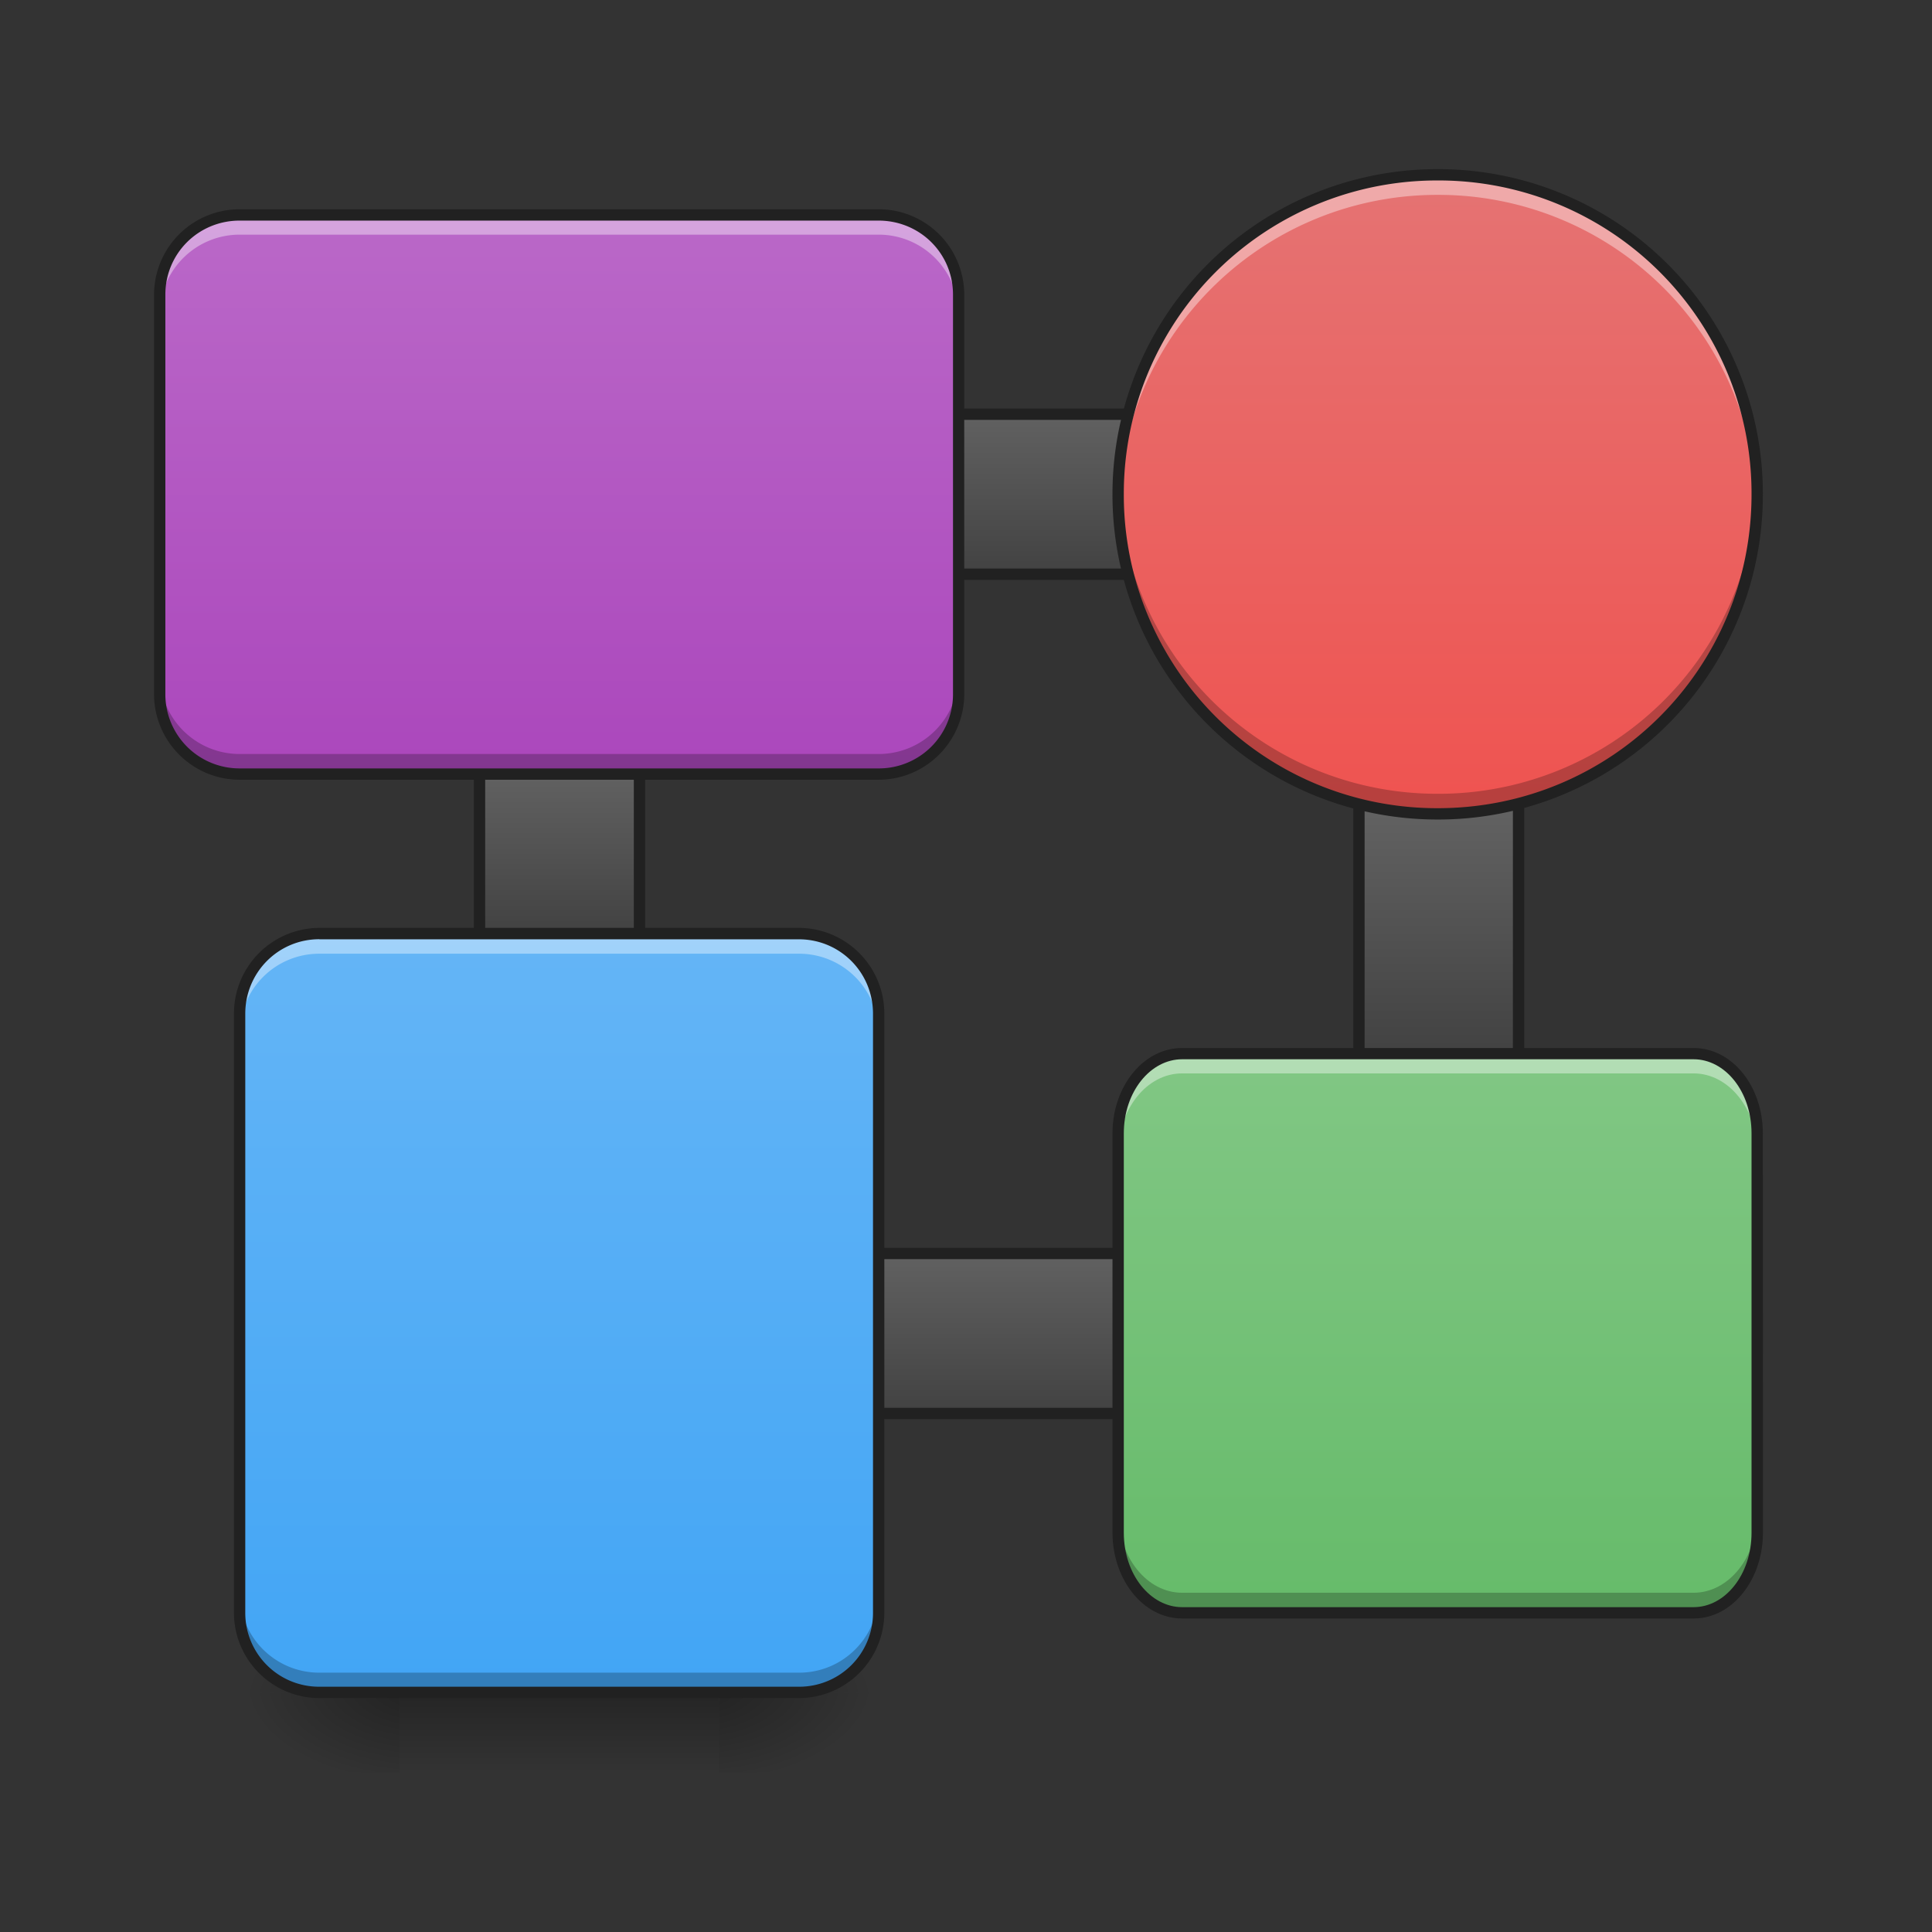 <svg height="22pt" viewBox="0 0 22 22" width="22pt" xmlns="http://www.w3.org/2000/svg" xmlns:xlink="http://www.w3.org/1999/xlink"><rect x="0" y="0" width="22" height="22" fill="#333333" stroke="none"/><linearGradient id="a"><stop offset="0" stop-color="#424242"/><stop offset="1" stop-color="#616161"/></linearGradient><linearGradient id="b" gradientUnits="userSpaceOnUse" x1="169.333" x2="169.333" xlink:href="#a" y1="32.417" y2="-9.917"/><linearGradient id="c" gradientUnits="userSpaceOnUse" x1="-62.833" x2="-105.167" xlink:href="#a" y1="-269.875" y2="-269.875"/><linearGradient id="d" gradientUnits="userSpaceOnUse" x1="6.367" x2="6.367" y1="8.814" y2="2.447"><stop offset="0" stop-color="#ab47bc"/><stop offset="1" stop-color="#ba68c8"/></linearGradient><linearGradient id="e" gradientUnits="userSpaceOnUse" x1="12.734" x2="12.734" y1="19.273" y2="20.183"><stop offset="0" stop-opacity=".275"/><stop offset="1" stop-opacity="0"/></linearGradient><linearGradient id="f"><stop offset="0" stop-opacity=".314"/><stop offset=".222" stop-opacity=".275"/><stop offset="1" stop-opacity="0"/></linearGradient><radialGradient id="g" cx="450.909" cy="189.579" gradientTransform="matrix(0 -.054 -.097 0 26.29 43.722)" gradientUnits="userSpaceOnUse" r="21.167" xlink:href="#f"/><radialGradient id="h" cx="450.909" cy="189.579" gradientTransform="matrix(0 .054 .097 0 -13.555 -5.175)" gradientUnits="userSpaceOnUse" r="21.167" xlink:href="#f"/><radialGradient id="i" cx="450.909" cy="189.579" gradientTransform="matrix(0 -.054 .097 0 -13.555 43.722)" gradientUnits="userSpaceOnUse" r="21.167" xlink:href="#f"/><radialGradient id="j" cx="450.909" cy="189.579" gradientTransform="matrix(0 .054 -.097 0 26.29 -5.175)" gradientUnits="userSpaceOnUse" r="21.167" xlink:href="#f"/><linearGradient id="k" gradientUnits="userSpaceOnUse" x1="159.417" x2="117.083" xlink:href="#a" y1="-275.167" y2="-275.167"/><linearGradient id="l" gradientUnits="userSpaceOnUse" x1="6.367" x2="6.367" y1="19.273" y2="10.633"><stop offset="0" stop-color="#42a5f5"/><stop offset="1" stop-color="#64b5f6"/></linearGradient><linearGradient id="m" gradientUnits="userSpaceOnUse" x1="381" x2="381" xlink:href="#a" y1="64.167" y2=".667"/><linearGradient id="n" gradientUnits="userSpaceOnUse" x1="16.372" x2="16.372" y1="9.269" y2="1.992"><stop offset="0" stop-color="#ef5350"/><stop offset="1" stop-color="#e57373"/></linearGradient><linearGradient id="o" gradientTransform="matrix(0 .043 -.043 0 0 9.24)" gradientUnits="userSpaceOnUse" x1="212.333" x2="64.167" y1="-402.167" y2="-402.167"><stop offset="0" stop-color="#66bb6a"/><stop offset="1" stop-color="#81c784"/></linearGradient><path d="m126.988-62.833h42.36v105.808h-42.36zm0 0" fill="url(#b)" stroke="#212121" stroke-linejoin="round" stroke-width="3" transform="matrix(.043 0 0 .043 0 9.24)"/><path d="m-105.192-338.695h42.36v105.899h-42.36zm0 0" fill="url(#c)" stroke="#212121" stroke-linejoin="round" stroke-width="3" transform="matrix(0 .043 -.043 0 0 9.24)"/><path d="m2.73 2.445h7.274c.504 0 .91.407.91.91v4.547c0 .504-.406.91-.91.91h-7.274a.909.909 0 0 1 -.91-.91v-4.547c0-.503.407-.91.91-.91zm0 0" fill="url(#d)"/><path d="m4.547 19.273h3.64v.91h-3.64zm0 0" fill="url(#e)"/><path d="m8.188 19.273h1.816v-.91h-1.816zm0 0" fill="url(#g)"/><path d="m4.547 19.273h-1.817v.91h1.817zm0 0" fill="url(#h)"/><path d="m4.547 19.273h-1.817v-.91h1.817zm0 0" fill="url(#i)"/><path d="m8.188 19.273h1.816v.91h-1.816zm0 0" fill="url(#j)"/><path d="m117.06-317.515h42.359v105.808h-42.36zm0 0" fill="url(#k)" stroke="#212121" stroke-linejoin="round" stroke-width="3" transform="matrix(0 .043 -.043 0 0 9.24)"/><path d="m3.637 10.633h5.46c.5 0 .907.406.907.91v6.82c0 .504-.406.91-.906.91h-5.461a.908.908 0 0 1 -.907-.91v-6.82c0-.504.407-.91.907-.91zm0 0" fill="url(#l)"/><path d="m359.875-62.833h42.268v169.348h-42.268zm0 0" fill="url(#m)" stroke="#212121" stroke-linejoin="round" stroke-width="3" transform="matrix(.043 0 0 .043 0 9.24)"/><path d="m16.371 1.992a3.638 3.638 0 1 1 .004 7.277 3.638 3.638 0 0 1 -.004-7.277zm0 0" fill="url(#n)"/><path d="m20.012 12.906v4.547c0 .504-.328.91-.727.91h-5.824c-.402 0-.727-.406-.727-.91v-4.547c0-.504.325-.91.727-.91h5.824c.399 0 .727.406.727.91zm0 0" fill="url(#o)"/><path d="m2.73 2.445a.909.909 0 0 0 -.91.91v.227c0-.504.407-.91.91-.91h7.274c.504 0 .91.406.91.91v-.227a.909.909 0 0 0 -.91-.91zm0 0" fill="#fff" fill-opacity=".392"/><path d="m2.73 8.813a.909.909 0 0 1 -.91-.91v-.227c0 .504.407.91.91.91h7.274c.504 0 .91-.406.91-.91v.226c0 .504-.406.91-.91.91zm0 0" fill-opacity=".235"/><path d="m2.73 2.383a.974.974 0 0 0 -.976.972v4.547c0 .54.437.977.976.977h7.274c.539 0 .976-.438.976-.977v-4.547a.974.974 0 0 0 -.976-.972zm0 .129h7.274c.473 0 .848.375.848.843v4.547a.844.844 0 0 1 -.848.848h-7.274a.844.844 0 0 1 -.847-.848v-4.547c0-.468.375-.843.847-.843zm0 0" fill="#212121"/><path d="m16.371 1.992a3.628 3.628 0 0 0 -3.637 3.637v.113a3.633 3.633 0 0 1 3.637-3.523 3.628 3.628 0 0 1 3.637 3.523c.004-.035.004-.074.004-.113a3.631 3.631 0 0 0 -3.64-3.637zm0 0" fill="#fff" fill-opacity=".392"/><path d="m16.371 9.27a3.631 3.631 0 0 1 -3.637-3.641v-.113a3.633 3.633 0 0 0 3.637 3.523 3.628 3.628 0 0 0 3.637-3.523 3.634 3.634 0 0 1 -3.638 3.754zm0 0" fill-opacity=".235"/><path d="m16.371 1.926a3.698 3.698 0 0 0 -3.703 3.703 3.698 3.698 0 0 0 3.703 3.703 3.696 3.696 0 0 0 3.703-3.703 3.696 3.696 0 0 0 -3.703-3.703zm0 .129a3.563 3.563 0 0 1 3.574 3.574c0 1.98-1.59 3.574-3.574 3.574a3.566 3.566 0 0 1 -3.574-3.574 3.566 3.566 0 0 1 3.574-3.574zm0 0" fill="#212121"/><path d="m3.637 10.633a.905.905 0 0 0 -.907.91v.227c0-.504.403-.91.907-.91h5.46c.505 0 .907.406.907.91v-.227a.905.905 0 0 0 -.906-.91zm0 0" fill="#fff" fill-opacity=".392"/><path d="m9.098 19.273a.905.905 0 0 0 .906-.91v-.226c0 .504-.402.91-.906.91h-5.461a.905.905 0 0 1 -.907-.91v.226c0 .504.403.91.907.91zm0 0" fill-opacity=".235"/><path d="m3.637 10.566a.976.976 0 0 0 -.973.977v6.82c0 .54.438.973.973.973h5.46a.973.973 0 0 0 .973-.973v-6.82a.976.976 0 0 0 -.972-.977zm0 .13h5.46c.47 0 .844.378.844.847v6.82a.84.84 0 0 1 -.843.844h-5.461a.84.84 0 0 1 -.844-.844v-6.82c0-.469.375-.848.844-.848zm0 0" fill="#212121"/><path d="m13.46 11.996c-.401 0-.726.406-.726.91v.227c0-.504.325-.91.727-.91h5.824c.402 0 .727.406.727.91v-.227c0-.504-.325-.91-.727-.91zm0 0" fill="#fff" fill-opacity=".392"/><path d="m13.46 18.363c-.401 0-.726-.406-.726-.91v-.226c0 .503.325.91.727.91h5.824c.402 0 .727-.407.727-.91v.226c0 .504-.325.91-.727.91zm0 0" fill-opacity=".235"/><path d="m20.074 12.906c0-.531-.344-.972-.789-.972h-5.824c-.445 0-.793.441-.793.972v4.547c0 .531.348.977.793.977h5.824c.445 0 .79-.446.79-.977zm-.129 0v4.547c0 .477-.3.848-.66.848h-5.824c-.36 0-.664-.371-.664-.848v-4.547c0-.476.305-.844.664-.844h5.824c.36 0 .66.368.66.844zm0 0" fill="#212121"/></svg>